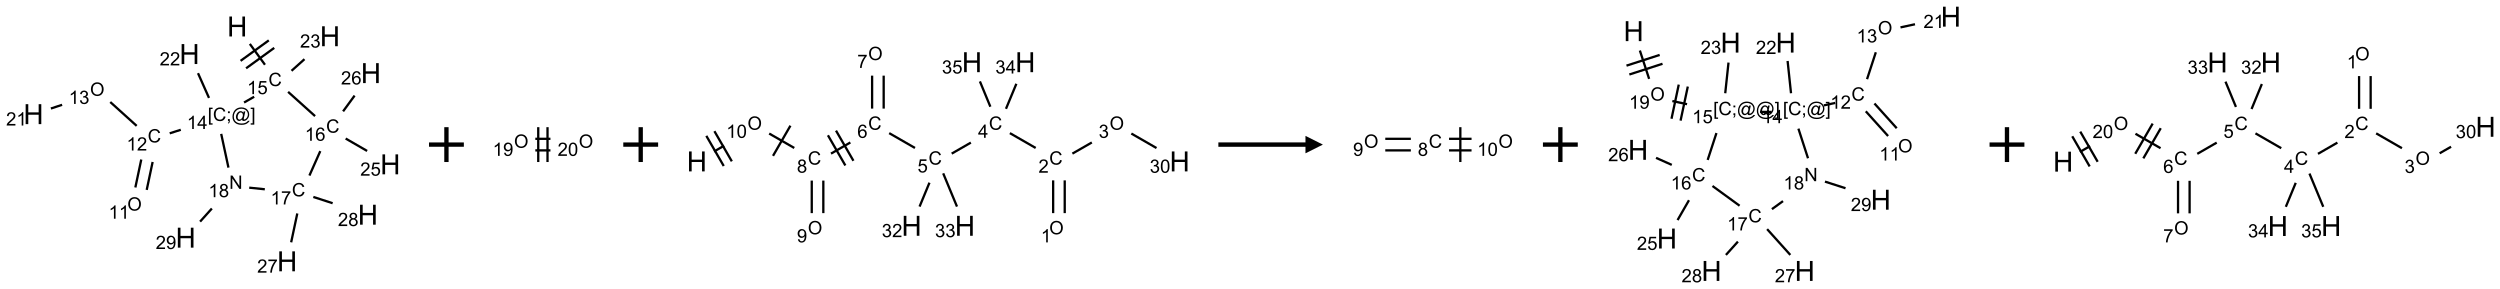 <?xml version="1.0" encoding="UTF-8"?>
<svg xmlns="http://www.w3.org/2000/svg" xmlns:xlink="http://www.w3.org/1999/xlink" width="1435" height="166" viewBox="0 0 1435 166">
<defs>
<g>
<g id="glyph-0-0">
<path d="M 2 0 L 2 -10 L 10 -10 L 10 0 Z M 2.25 -0.25 L 9.75 -0.25 L 9.75 -9.75 L 2.25 -9.75 Z M 2.25 -0.25 "/>
</g>
<g id="glyph-0-1">
<path d="M 1.281 0 L 1.281 -11.453 L 2.797 -11.453 L 2.797 -6.75 L 8.75 -6.75 L 8.75 -11.453 L 10.266 -11.453 L 10.266 0 L 8.75 0 L 8.75 -5.398 L 2.797 -5.398 L 2.797 0 Z M 1.281 0 "/>
</g>
<g id="glyph-1-0">
<path d="M 1.332 0 L 1.332 -6.668 L 6.668 -6.668 L 6.668 0 Z M 1.5 -0.168 L 6.5 -0.168 L 6.5 -6.5 L 1.5 -6.5 Z M 1.5 -0.168 "/>
</g>
<g id="glyph-1-1">
<path d="M 6.27 -2.676 L 7.281 -2.422 C 7.07 -1.594 6.688 -0.961 6.137 -0.523 C 5.586 -0.086 4.914 0.129 4.121 0.129 C 3.297 0.129 2.629 -0.039 2.113 -0.371 C 1.598 -0.707 1.203 -1.191 0.934 -1.828 C 0.664 -2.465 0.531 -3.145 0.531 -3.875 C 0.531 -4.672 0.684 -5.363 0.988 -5.957 C 1.293 -6.547 1.723 -6.996 2.285 -7.305 C 2.844 -7.613 3.461 -7.766 4.137 -7.766 C 4.898 -7.766 5.543 -7.57 6.062 -7.184 C 6.582 -6.793 6.945 -6.246 7.152 -5.543 L 6.156 -5.309 C 5.98 -5.863 5.723 -6.266 5.387 -6.52 C 5.051 -6.773 4.625 -6.902 4.113 -6.902 C 3.527 -6.902 3.039 -6.762 2.645 -6.48 C 2.25 -6.199 1.973 -5.82 1.812 -5.348 C 1.652 -4.871 1.574 -4.383 1.574 -3.879 C 1.574 -3.23 1.668 -2.664 1.855 -2.18 C 2.047 -1.695 2.34 -1.332 2.738 -1.094 C 3.137 -0.855 3.57 -0.734 4.035 -0.734 C 4.602 -0.734 5.082 -0.898 5.473 -1.223 C 5.867 -1.551 6.133 -2.035 6.27 -2.676 Z M 6.27 -2.676 "/>
</g>
<g id="glyph-1-2">
<path d="M 3.973 0 L 3.035 0 L 3.035 -5.973 C 2.809 -5.758 2.516 -5.543 2.148 -5.328 C 1.781 -5.113 1.453 -4.953 1.16 -4.844 L 1.16 -5.75 C 1.684 -5.996 2.145 -6.297 2.535 -6.645 C 2.93 -6.996 3.207 -7.336 3.371 -7.668 L 3.973 -7.668 Z M 3.973 0 "/>
</g>
<g id="glyph-1-3">
<path d="M 0.441 -2 L 1.426 -2.082 C 1.5 -1.605 1.668 -1.242 1.934 -1.004 C 2.199 -0.762 2.52 -0.641 2.895 -0.641 C 3.348 -0.641 3.73 -0.812 4.043 -1.152 C 4.355 -1.492 4.512 -1.941 4.512 -2.504 C 4.512 -3.039 4.359 -3.461 4.059 -3.77 C 3.758 -4.078 3.367 -4.234 2.879 -4.234 C 2.578 -4.234 2.305 -4.164 2.062 -4.027 C 1.82 -3.891 1.629 -3.715 1.488 -3.496 L 0.609 -3.609 L 1.348 -7.531 L 5.145 -7.531 L 5.145 -6.637 L 2.098 -6.637 L 1.688 -4.582 C 2.145 -4.902 2.625 -5.062 3.129 -5.062 C 3.797 -5.062 4.359 -4.832 4.816 -4.371 C 5.277 -3.91 5.504 -3.312 5.504 -2.59 C 5.504 -1.898 5.305 -1.301 4.902 -0.797 C 4.41 -0.18 3.742 0.129 2.895 0.129 C 2.199 0.129 1.633 -0.062 1.195 -0.453 C 0.758 -0.844 0.504 -1.359 0.441 -2 Z M 0.441 -2 "/>
</g>
<g id="glyph-1-4">
<path d="M 5.371 -0.902 L 5.371 0 L 0.324 0 C 0.316 -0.227 0.352 -0.441 0.434 -0.652 C 0.562 -0.996 0.766 -1.332 1.051 -1.668 C 1.332 -2 1.742 -2.387 2.277 -2.824 C 3.105 -3.504 3.668 -4.043 3.957 -4.441 C 4.25 -4.84 4.395 -5.215 4.395 -5.566 C 4.395 -5.938 4.262 -6.254 3.996 -6.508 C 3.73 -6.762 3.387 -6.891 2.957 -6.891 C 2.508 -6.891 2.145 -6.754 1.875 -6.484 C 1.605 -6.215 1.469 -5.84 1.465 -5.359 L 0.5 -5.457 C 0.566 -6.176 0.812 -6.727 1.246 -7.102 C 1.676 -7.477 2.254 -7.668 2.98 -7.668 C 3.711 -7.668 4.293 -7.465 4.719 -7.059 C 5.145 -6.652 5.359 -6.148 5.359 -5.547 C 5.359 -5.242 5.297 -4.941 5.172 -4.645 C 5.047 -4.352 4.84 -4.039 4.551 -3.715 C 4.262 -3.387 3.777 -2.938 3.105 -2.371 C 2.543 -1.898 2.18 -1.578 2.02 -1.41 C 1.859 -1.242 1.73 -1.07 1.625 -0.902 Z M 5.371 -0.902 "/>
</g>
<g id="glyph-1-5">
<path d="M 0.449 -2.016 L 1.387 -2.141 C 1.492 -1.609 1.676 -1.227 1.934 -0.992 C 2.191 -0.758 2.508 -0.641 2.879 -0.641 C 3.32 -0.641 3.695 -0.793 3.996 -1.098 C 4.301 -1.402 4.453 -1.781 4.453 -2.234 C 4.453 -2.664 4.312 -3.02 4.031 -3.301 C 3.75 -3.578 3.391 -3.719 2.957 -3.719 C 2.781 -3.719 2.562 -3.684 2.297 -3.613 L 2.402 -4.438 C 2.465 -4.43 2.516 -4.426 2.551 -4.426 C 2.949 -4.426 3.312 -4.531 3.629 -4.738 C 3.949 -4.949 4.109 -5.27 4.109 -5.703 C 4.109 -6.047 3.992 -6.332 3.762 -6.559 C 3.527 -6.785 3.227 -6.895 2.859 -6.895 C 2.496 -6.895 2.191 -6.781 1.949 -6.551 C 1.707 -6.324 1.547 -5.98 1.48 -5.52 L 0.543 -5.688 C 0.656 -6.316 0.918 -6.805 1.324 -7.148 C 1.73 -7.492 2.234 -7.668 2.84 -7.668 C 3.254 -7.668 3.641 -7.578 3.988 -7.398 C 4.34 -7.219 4.609 -6.977 4.793 -6.668 C 4.98 -6.359 5.074 -6.031 5.074 -5.684 C 5.074 -5.352 4.984 -5.051 4.809 -4.781 C 4.629 -4.512 4.367 -4.297 4.02 -4.137 C 4.473 -4.031 4.824 -3.816 5.074 -3.488 C 5.324 -3.16 5.449 -2.75 5.449 -2.254 C 5.449 -1.59 5.203 -1.023 4.719 -0.559 C 4.234 -0.098 3.617 0.137 2.875 0.137 C 2.203 0.137 1.648 -0.062 1.207 -0.465 C 0.762 -0.863 0.512 -1.379 0.449 -2.016 Z M 0.449 -2.016 "/>
</g>
<g id="glyph-1-6">
<path d="M 0.723 2.121 L 0.723 -7.637 L 2.793 -7.637 L 2.793 -6.859 L 1.66 -6.859 L 1.66 1.344 L 2.793 1.344 L 2.793 2.121 Z M 0.723 2.121 "/>
</g>
<g id="glyph-1-7">
<path d="M 0.949 -4.465 L 0.949 -5.531 L 2.016 -5.531 L 2.016 -4.465 Z M 0.949 0 L 0.949 -1.066 L 2.016 -1.066 L 2.016 0 C 2.016 0.391 1.945 0.711 1.809 0.949 C 1.668 1.191 1.449 1.379 1.145 1.512 L 0.887 1.109 C 1.082 1.023 1.23 0.895 1.324 0.727 C 1.418 0.559 1.469 0.316 1.48 0 Z M 0.949 0 "/>
</g>
<g id="glyph-1-8">
<path d="M 6.047 -0.848 C 5.82 -0.59 5.57 -0.379 5.289 -0.223 C 5.008 -0.062 4.73 0.016 4.449 0.016 C 4.141 0.016 3.84 -0.074 3.547 -0.254 C 3.254 -0.434 3.02 -0.715 2.836 -1.09 C 2.652 -1.465 2.562 -1.875 2.562 -2.324 C 2.562 -2.875 2.703 -3.43 2.988 -3.98 C 3.27 -4.535 3.621 -4.953 4.043 -5.23 C 4.461 -5.508 4.871 -5.645 5.266 -5.645 C 5.566 -5.645 5.855 -5.566 6.129 -5.41 C 6.402 -5.25 6.641 -5.012 6.84 -4.688 L 7.016 -5.496 L 7.949 -5.496 L 7.199 -2 C 7.094 -1.516 7.043 -1.246 7.043 -1.191 C 7.043 -1.098 7.078 -1.02 7.148 -0.949 C 7.219 -0.883 7.305 -0.848 7.406 -0.848 C 7.59 -0.848 7.832 -0.953 8.129 -1.168 C 8.527 -1.445 8.84 -1.816 9.07 -2.285 C 9.301 -2.75 9.418 -3.234 9.418 -3.73 C 9.418 -4.309 9.27 -4.852 8.973 -5.355 C 8.676 -5.859 8.23 -6.262 7.645 -6.562 C 7.055 -6.863 6.406 -7.016 5.691 -7.016 C 4.879 -7.016 4.137 -6.824 3.465 -6.445 C 2.793 -6.066 2.273 -5.52 1.902 -4.809 C 1.535 -4.098 1.348 -3.34 1.348 -2.527 C 1.348 -1.676 1.535 -0.941 1.902 -0.328 C 2.273 0.285 2.809 0.742 3.508 1.035 C 4.207 1.328 4.984 1.473 5.832 1.473 C 6.742 1.473 7.504 1.32 8.121 1.016 C 8.734 0.711 9.195 0.34 9.5 -0.098 L 10.441 -0.098 C 10.266 0.266 9.961 0.637 9.531 1.016 C 9.102 1.395 8.59 1.695 7.996 1.914 C 7.402 2.133 6.688 2.246 5.848 2.246 C 5.078 2.246 4.367 2.145 3.715 1.949 C 3.066 1.75 2.512 1.453 2.051 1.055 C 1.594 0.656 1.25 0.199 1.016 -0.316 C 0.723 -0.973 0.578 -1.684 0.578 -2.441 C 0.578 -3.289 0.75 -4.098 1.098 -4.863 C 1.523 -5.805 2.125 -6.527 2.902 -7.027 C 3.684 -7.527 4.629 -7.777 5.738 -7.777 C 6.602 -7.777 7.375 -7.602 8.059 -7.246 C 8.746 -6.895 9.285 -6.371 9.684 -5.672 C 10.02 -5.07 10.188 -4.418 10.188 -3.715 C 10.188 -2.707 9.832 -1.812 9.125 -1.031 C 8.492 -0.328 7.801 0.02 7.051 0.02 C 6.812 0.02 6.617 -0.016 6.473 -0.09 C 6.324 -0.16 6.215 -0.266 6.145 -0.402 C 6.102 -0.488 6.066 -0.637 6.047 -0.848 Z M 3.527 -2.262 C 3.527 -1.785 3.641 -1.414 3.863 -1.152 C 4.09 -0.887 4.348 -0.754 4.641 -0.754 C 4.836 -0.754 5.039 -0.812 5.254 -0.93 C 5.469 -1.047 5.676 -1.219 5.871 -1.449 C 6.066 -1.676 6.23 -1.969 6.355 -2.32 C 6.48 -2.672 6.543 -3.027 6.543 -3.379 C 6.543 -3.852 6.426 -4.219 6.191 -4.48 C 5.957 -4.738 5.672 -4.871 5.332 -4.871 C 5.109 -4.871 4.902 -4.812 4.707 -4.699 C 4.512 -4.586 4.32 -4.406 4.137 -4.156 C 3.953 -3.906 3.805 -3.602 3.691 -3.246 C 3.582 -2.887 3.527 -2.559 3.527 -2.262 Z M 3.527 -2.262 "/>
</g>
<g id="glyph-1-9">
<path d="M 2.27 2.121 L 0.203 2.121 L 0.203 1.344 L 1.332 1.344 L 1.332 -6.859 L 0.203 -6.859 L 0.203 -7.637 L 2.27 -7.637 Z M 2.27 2.121 "/>
</g>
<g id="glyph-1-10">
<path d="M 3.449 0 L 3.449 -1.828 L 0.137 -1.828 L 0.137 -2.688 L 3.621 -7.637 L 4.387 -7.637 L 4.387 -2.688 L 5.418 -2.688 L 5.418 -1.828 L 4.387 -1.828 L 4.387 0 Z M 3.449 -2.688 L 3.449 -6.129 L 1.059 -2.688 Z M 3.449 -2.688 "/>
</g>
<g id="glyph-1-11">
<path d="M 0.516 -3.719 C 0.516 -4.984 0.855 -5.977 1.535 -6.695 C 2.215 -7.414 3.094 -7.77 4.172 -7.77 C 4.875 -7.77 5.512 -7.602 6.078 -7.266 C 6.645 -6.93 7.074 -6.461 7.371 -5.855 C 7.668 -5.254 7.816 -4.57 7.816 -3.809 C 7.816 -3.035 7.66 -2.34 7.348 -1.73 C 7.035 -1.117 6.594 -0.656 6.02 -0.34 C 5.449 -0.027 4.828 0.129 4.168 0.129 C 3.449 0.129 2.805 -0.043 2.238 -0.391 C 1.672 -0.738 1.246 -1.211 0.953 -1.812 C 0.66 -2.414 0.516 -3.047 0.516 -3.719 Z M 1.559 -3.703 C 1.559 -2.781 1.805 -2.059 2.301 -1.527 C 2.793 -1 3.414 -0.734 4.16 -0.734 C 4.922 -0.734 5.547 -1 6.039 -1.535 C 6.531 -2.07 6.777 -2.828 6.777 -3.812 C 6.777 -4.434 6.672 -4.977 6.461 -5.441 C 6.25 -5.902 5.945 -6.262 5.539 -6.52 C 5.133 -6.773 4.68 -6.902 4.176 -6.902 C 3.461 -6.902 2.848 -6.656 2.332 -6.164 C 1.816 -5.672 1.559 -4.852 1.559 -3.703 Z M 1.559 -3.703 "/>
</g>
<g id="glyph-1-12">
<path d="M 0.812 0 L 0.812 -7.637 L 1.848 -7.637 L 5.859 -1.641 L 5.859 -7.637 L 6.828 -7.637 L 6.828 0 L 5.793 0 L 1.781 -6 L 1.781 0 Z M 0.812 0 "/>
</g>
<g id="glyph-1-13">
<path d="M 1.887 -4.141 C 1.496 -4.281 1.207 -4.484 1.02 -4.75 C 0.832 -5.016 0.738 -5.328 0.738 -5.699 C 0.738 -6.254 0.938 -6.719 1.34 -7.098 C 1.738 -7.477 2.27 -7.668 2.934 -7.668 C 3.598 -7.668 4.137 -7.473 4.543 -7.086 C 4.949 -6.699 5.152 -6.227 5.152 -5.672 C 5.152 -5.316 5.059 -5.008 4.871 -4.746 C 4.688 -4.484 4.406 -4.281 4.027 -4.141 C 4.496 -3.988 4.852 -3.742 5.098 -3.402 C 5.34 -3.062 5.465 -2.656 5.465 -2.184 C 5.465 -1.531 5.234 -0.98 4.77 -0.535 C 4.309 -0.09 3.703 0.129 2.949 0.129 C 2.195 0.129 1.586 -0.094 1.125 -0.539 C 0.664 -0.984 0.434 -1.543 0.434 -2.207 C 0.434 -2.703 0.559 -3.121 0.809 -3.457 C 1.062 -3.793 1.422 -4.02 1.887 -4.141 Z M 1.699 -5.73 C 1.699 -5.367 1.812 -5.074 2.047 -4.844 C 2.281 -4.613 2.582 -4.5 2.953 -4.5 C 3.312 -4.5 3.609 -4.613 3.84 -4.84 C 4.07 -5.066 4.188 -5.348 4.188 -5.676 C 4.188 -6.02 4.07 -6.309 3.832 -6.543 C 3.594 -6.777 3.297 -6.895 2.941 -6.895 C 2.586 -6.895 2.289 -6.781 2.051 -6.551 C 1.816 -6.324 1.699 -6.047 1.699 -5.73 Z M 1.395 -2.203 C 1.395 -1.938 1.461 -1.676 1.586 -1.426 C 1.711 -1.176 1.902 -0.984 2.152 -0.848 C 2.402 -0.711 2.672 -0.641 2.957 -0.641 C 3.406 -0.641 3.777 -0.785 4.066 -1.074 C 4.359 -1.363 4.504 -1.727 4.504 -2.172 C 4.504 -2.625 4.355 -2.996 4.055 -3.293 C 3.754 -3.586 3.379 -3.734 2.926 -3.734 C 2.484 -3.734 2.121 -3.59 1.832 -3.297 C 1.543 -3.004 1.395 -2.641 1.395 -2.203 Z M 1.395 -2.203 "/>
</g>
<g id="glyph-1-14">
<path d="M 0.582 -1.766 L 1.484 -1.848 C 1.562 -1.426 1.707 -1.117 1.922 -0.926 C 2.137 -0.734 2.414 -0.641 2.75 -0.641 C 3.039 -0.641 3.289 -0.707 3.508 -0.84 C 3.727 -0.973 3.902 -1.148 4.043 -1.367 C 4.18 -1.586 4.297 -1.887 4.391 -2.262 C 4.484 -2.637 4.531 -3.016 4.531 -3.406 C 4.531 -3.449 4.531 -3.512 4.527 -3.594 C 4.34 -3.297 4.082 -3.055 3.758 -2.867 C 3.434 -2.68 3.082 -2.59 2.703 -2.59 C 2.07 -2.59 1.535 -2.816 1.098 -3.277 C 0.66 -3.734 0.441 -4.34 0.441 -5.09 C 0.441 -5.863 0.672 -6.484 1.129 -6.957 C 1.586 -7.43 2.156 -7.668 2.844 -7.668 C 3.34 -7.668 3.793 -7.531 4.207 -7.266 C 4.617 -7 4.93 -6.617 5.145 -6.121 C 5.355 -5.629 5.465 -4.91 5.465 -3.973 C 5.465 -2.996 5.359 -2.223 5.145 -1.645 C 4.934 -1.066 4.617 -0.625 4.199 -0.324 C 3.781 -0.02 3.293 0.129 2.73 0.129 C 2.133 0.129 1.645 -0.035 1.266 -0.367 C 0.887 -0.699 0.66 -1.164 0.582 -1.766 Z M 4.422 -5.137 C 4.422 -5.676 4.277 -6.102 3.992 -6.418 C 3.707 -6.734 3.359 -6.891 2.957 -6.891 C 2.543 -6.891 2.18 -6.719 1.871 -6.379 C 1.562 -6.039 1.406 -5.598 1.406 -5.059 C 1.406 -4.57 1.555 -4.176 1.848 -3.871 C 2.141 -3.566 2.5 -3.418 2.934 -3.418 C 3.367 -3.418 3.723 -3.57 4.004 -3.871 C 4.281 -4.176 4.422 -4.598 4.422 -5.137 Z M 4.422 -5.137 "/>
</g>
<g id="glyph-1-15">
<path d="M 0.504 -6.637 L 0.504 -7.535 L 5.449 -7.535 L 5.449 -6.809 C 4.961 -6.289 4.48 -5.602 4.004 -4.746 C 3.527 -3.887 3.156 -3.004 2.895 -2.098 C 2.707 -1.461 2.59 -0.762 2.535 0 L 1.574 0 C 1.582 -0.602 1.703 -1.328 1.926 -2.176 C 2.152 -3.027 2.477 -3.848 2.898 -4.637 C 3.32 -5.426 3.77 -6.094 4.246 -6.637 Z M 0.504 -6.637 "/>
</g>
<g id="glyph-1-16">
<path d="M 5.309 -5.766 L 4.375 -5.691 C 4.293 -6.059 4.172 -6.328 4.02 -6.496 C 3.766 -6.762 3.453 -6.895 3.082 -6.895 C 2.785 -6.895 2.523 -6.812 2.297 -6.645 C 2 -6.43 1.77 -6.117 1.598 -5.703 C 1.43 -5.289 1.34 -4.703 1.332 -3.938 C 1.559 -4.281 1.836 -4.535 2.16 -4.703 C 2.488 -4.871 2.828 -4.953 3.188 -4.953 C 3.812 -4.953 4.344 -4.723 4.785 -4.262 C 5.223 -3.801 5.441 -3.207 5.441 -2.48 C 5.441 -2 5.34 -1.555 5.133 -1.145 C 4.926 -0.73 4.641 -0.418 4.281 -0.199 C 3.922 0.02 3.512 0.129 3.051 0.129 C 2.27 0.129 1.633 -0.156 1.141 -0.73 C 0.648 -1.305 0.402 -2.254 0.402 -3.574 C 0.402 -5.051 0.672 -6.121 1.219 -6.793 C 1.695 -7.375 2.336 -7.668 3.141 -7.668 C 3.742 -7.668 4.234 -7.5 4.617 -7.16 C 5 -6.824 5.23 -6.359 5.309 -5.766 Z M 1.48 -2.473 C 1.48 -2.152 1.547 -1.844 1.684 -1.547 C 1.82 -1.25 2.016 -1.027 2.262 -0.871 C 2.508 -0.719 2.766 -0.641 3.035 -0.641 C 3.434 -0.641 3.773 -0.801 4.059 -1.121 C 4.344 -1.441 4.484 -1.875 4.484 -2.422 C 4.484 -2.949 4.344 -3.367 4.062 -3.668 C 3.781 -3.973 3.426 -4.125 3 -4.125 C 2.578 -4.125 2.219 -3.973 1.922 -3.668 C 1.625 -3.363 1.48 -2.969 1.48 -2.473 Z M 1.48 -2.473 "/>
</g>
<g id="glyph-1-17">
<path d="M 0.441 -3.766 C 0.441 -4.668 0.535 -5.395 0.723 -5.945 C 0.906 -6.496 1.184 -6.922 1.551 -7.219 C 1.918 -7.516 2.375 -7.668 2.934 -7.668 C 3.344 -7.668 3.703 -7.586 4.012 -7.418 C 4.32 -7.254 4.574 -7.016 4.777 -6.707 C 4.977 -6.395 5.137 -6.016 5.25 -5.57 C 5.363 -5.125 5.422 -4.523 5.422 -3.766 C 5.422 -2.871 5.328 -2.148 5.145 -1.598 C 4.961 -1.047 4.688 -0.621 4.32 -0.32 C 3.953 -0.02 3.492 0.129 2.934 0.129 C 2.195 0.129 1.617 -0.133 1.199 -0.66 C 0.695 -1.297 0.441 -2.332 0.441 -3.766 Z M 1.406 -3.766 C 1.406 -2.512 1.555 -1.68 1.848 -1.262 C 2.141 -0.848 2.5 -0.641 2.934 -0.641 C 3.363 -0.641 3.727 -0.848 4.02 -1.266 C 4.312 -1.684 4.457 -2.516 4.457 -3.766 C 4.457 -5.023 4.312 -5.859 4.02 -6.27 C 3.727 -6.684 3.359 -6.891 2.922 -6.891 C 2.492 -6.891 2.148 -6.707 1.891 -6.344 C 1.566 -5.879 1.406 -5.02 1.406 -3.766 Z M 1.406 -3.766 "/>
</g>
</g>
</defs>
<path fill="none" stroke-width="0.033" stroke-linecap="butt" stroke-linejoin="miter" stroke="rgb(0%, 0%, 0%)" stroke-opacity="1" stroke-miterlimit="10" d="M 3.105 0.25 L 3.322 0.549 " transform="matrix(40, 0, 0, 40, 19.209, 15.207)"/>
<path fill="none" stroke-width="0.033" stroke-linecap="butt" stroke-linejoin="miter" stroke="rgb(0%, 0%, 0%)" stroke-opacity="1" stroke-miterlimit="10" d="M 3.051 0.6 L 3.455 0.307 " transform="matrix(40, 0, 0, 40, 19.209, 15.207)"/>
<path fill="none" stroke-width="0.033" stroke-linecap="butt" stroke-linejoin="miter" stroke="rgb(0%, 0%, 0%)" stroke-opacity="1" stroke-miterlimit="10" d="M 2.972 0.493 L 3.377 0.199 " transform="matrix(40, 0, 0, 40, 19.209, 15.207)"/>
<path fill="none" stroke-width="0.033" stroke-linecap="butt" stroke-linejoin="miter" stroke="rgb(0%, 0%, 0%)" stroke-opacity="1" stroke-miterlimit="10" d="M 3.703 0.636 L 3.889 0.469 " transform="matrix(40, 0, 0, 40, 19.209, 15.207)"/>
<path fill="none" stroke-width="0.033" stroke-linecap="butt" stroke-linejoin="miter" stroke="rgb(0%, 0%, 0%)" stroke-opacity="1" stroke-miterlimit="10" d="M 3.167 1.008 L 3.022 1.091 " transform="matrix(40, 0, 0, 40, 19.209, 15.207)"/>
<path fill="none" stroke-width="0.033" stroke-linecap="butt" stroke-linejoin="miter" stroke="rgb(0%, 0%, 0%)" stroke-opacity="1" stroke-miterlimit="10" d="M 2.114 1.482 L 1.955 1.533 " transform="matrix(40, 0, 0, 40, 19.209, 15.207)"/>
<path fill="none" stroke-width="0.033" stroke-linecap="butt" stroke-linejoin="miter" stroke="rgb(0%, 0%, 0%)" stroke-opacity="1" stroke-miterlimit="10" d="M 1.547 1.909 L 1.462 2.31 " transform="matrix(40, 0, 0, 40, 19.209, 15.207)"/>
<path fill="none" stroke-width="0.033" stroke-linecap="butt" stroke-linejoin="miter" stroke="rgb(0%, 0%, 0%)" stroke-opacity="1" stroke-miterlimit="10" d="M 1.71 1.944 L 1.625 2.345 " transform="matrix(40, 0, 0, 40, 19.209, 15.207)"/>
<path fill="none" stroke-width="0.033" stroke-linecap="butt" stroke-linejoin="miter" stroke="rgb(0%, 0%, 0%)" stroke-opacity="1" stroke-miterlimit="10" d="M 1.481 1.426 L 1.102 1.084 " transform="matrix(40, 0, 0, 40, 19.209, 15.207)"/>
<path fill="none" stroke-width="0.033" stroke-linecap="butt" stroke-linejoin="miter" stroke="rgb(0%, 0%, 0%)" stroke-opacity="1" stroke-miterlimit="10" d="M 0.411 1.124 L 0.25 1.177 " transform="matrix(40, 0, 0, 40, 19.209, 15.207)"/>
<path fill="none" stroke-width="0.033" stroke-linecap="butt" stroke-linejoin="miter" stroke="rgb(0%, 0%, 0%)" stroke-opacity="1" stroke-miterlimit="10" d="M 2.519 1.025 L 2.361 0.67 " transform="matrix(40, 0, 0, 40, 19.209, 15.207)"/>
<path fill="none" stroke-width="0.033" stroke-linecap="butt" stroke-linejoin="miter" stroke="rgb(0%, 0%, 0%)" stroke-opacity="1" stroke-miterlimit="10" d="M 2.694 1.541 L 2.798 2.025 " transform="matrix(40, 0, 0, 40, 19.209, 15.207)"/>
<path fill="none" stroke-width="0.033" stroke-linecap="butt" stroke-linejoin="miter" stroke="rgb(0%, 0%, 0%)" stroke-opacity="1" stroke-miterlimit="10" d="M 2.56 2.612 L 2.391 2.8 " transform="matrix(40, 0, 0, 40, 19.209, 15.207)"/>
<path fill="none" stroke-width="0.033" stroke-linecap="butt" stroke-linejoin="miter" stroke="rgb(0%, 0%, 0%)" stroke-opacity="1" stroke-miterlimit="10" d="M 3.096 2.313 L 3.32 2.336 " transform="matrix(40, 0, 0, 40, 19.209, 15.207)"/>
<path fill="none" stroke-width="0.033" stroke-linecap="butt" stroke-linejoin="miter" stroke="rgb(0%, 0%, 0%)" stroke-opacity="1" stroke-miterlimit="10" d="M 3.786 2.683 L 3.698 3.097 " transform="matrix(40, 0, 0, 40, 19.209, 15.207)"/>
<path fill="none" stroke-width="0.033" stroke-linecap="butt" stroke-linejoin="miter" stroke="rgb(0%, 0%, 0%)" stroke-opacity="1" stroke-miterlimit="10" d="M 4.016 2.446 L 4.293 2.536 " transform="matrix(40, 0, 0, 40, 19.209, 15.207)"/>
<path fill="none" stroke-width="0.033" stroke-linecap="butt" stroke-linejoin="miter" stroke="rgb(0%, 0%, 0%)" stroke-opacity="1" stroke-miterlimit="10" d="M 3.96 2.139 L 4.116 1.788 " transform="matrix(40, 0, 0, 40, 19.209, 15.207)"/>
<path fill="none" stroke-width="0.033" stroke-linecap="butt" stroke-linejoin="miter" stroke="rgb(0%, 0%, 0%)" stroke-opacity="1" stroke-miterlimit="10" d="M 4.041 1.286 L 3.654 0.938 " transform="matrix(40, 0, 0, 40, 19.209, 15.207)"/>
<path fill="none" stroke-width="0.033" stroke-linecap="butt" stroke-linejoin="miter" stroke="rgb(0%, 0%, 0%)" stroke-opacity="1" stroke-miterlimit="10" d="M 4.48 1.608 L 4.788 1.786 " transform="matrix(40, 0, 0, 40, 19.209, 15.207)"/>
<path fill="none" stroke-width="0.033" stroke-linecap="butt" stroke-linejoin="miter" stroke="rgb(0%, 0%, 0%)" stroke-opacity="1" stroke-miterlimit="10" d="M 4.443 1.218 L 4.608 0.992 " transform="matrix(40, 0, 0, 40, 19.209, 15.207)"/>
<g fill="rgb(0%, 0%, 0%)" fill-opacity="1">
<use xlink:href="#glyph-0-1" x="130.375" y="20.934"/>
</g>
<g fill="rgb(0%, 0%, 0%)" fill-opacity="1">
<use xlink:href="#glyph-1-1" x="154.066" y="49.414"/>
</g>
<g fill="rgb(0%, 0%, 0%)" fill-opacity="1">
<use xlink:href="#glyph-1-2" x="141.824" y="54.047"/>
<use xlink:href="#glyph-1-3" x="147.757" y="54.047"/>
</g>
<g fill="rgb(0%, 0%, 0%)" fill-opacity="1">
<use xlink:href="#glyph-0-1" x="183.613" y="26.531"/>
</g>
<g fill="rgb(0%, 0%, 0%)" fill-opacity="1">
<use xlink:href="#glyph-1-4" x="172.18" y="27.324"/>
<use xlink:href="#glyph-1-5" x="178.112" y="27.324"/>
</g>
<g fill="rgb(0%, 0%, 0%)" fill-opacity="1">
<use xlink:href="#glyph-1-6" x="119.23" y="69.422"/>
<use xlink:href="#glyph-1-1" x="122.194" y="69.422"/>
<use xlink:href="#glyph-1-7" x="129.897" y="69.422"/>
<use xlink:href="#glyph-1-8" x="132.861" y="69.422"/>
<use xlink:href="#glyph-1-9" x="143.689" y="69.422"/>
</g>
<g fill="rgb(0%, 0%, 0%)" fill-opacity="1">
<use xlink:href="#glyph-1-2" x="107.273" y="74.047"/>
<use xlink:href="#glyph-1-10" x="113.206" y="74.047"/>
</g>
<g fill="rgb(0%, 0%, 0%)" fill-opacity="1">
<use xlink:href="#glyph-1-1" x="84.758" y="81.773"/>
</g>
<g fill="rgb(0%, 0%, 0%)" fill-opacity="1">
<use xlink:href="#glyph-1-2" x="72.652" y="86.41"/>
<use xlink:href="#glyph-1-4" x="78.585" y="86.41"/>
</g>
<g fill="rgb(0%, 0%, 0%)" fill-opacity="1">
<use xlink:href="#glyph-1-11" x="73.082" y="120.902"/>
</g>
<g fill="rgb(0%, 0%, 0%)" fill-opacity="1">
<use xlink:href="#glyph-1-2" x="62.355" y="125.535"/>
<use xlink:href="#glyph-1-2" x="68.288" y="125.535"/>
</g>
<g fill="rgb(0%, 0%, 0%)" fill-opacity="1">
<use xlink:href="#glyph-1-11" x="51.676" y="55.012"/>
</g>
<g fill="rgb(0%, 0%, 0%)" fill-opacity="1">
<use xlink:href="#glyph-1-2" x="39.473" y="59.645"/>
<use xlink:href="#glyph-1-5" x="45.405" y="59.645"/>
</g>
<g fill="rgb(0%, 0%, 0%)" fill-opacity="1">
<use xlink:href="#glyph-0-1" x="13.438" y="71.25"/>
</g>
<g fill="rgb(0%, 0%, 0%)" fill-opacity="1">
<use xlink:href="#glyph-1-4" x="3.477" y="72.043"/>
<use xlink:href="#glyph-1-2" x="9.409" y="72.043"/>
</g>
<g fill="rgb(0%, 0%, 0%)" fill-opacity="1">
<use xlink:href="#glyph-0-1" x="102.977" y="36.754"/>
</g>
<g fill="rgb(0%, 0%, 0%)" fill-opacity="1">
<use xlink:href="#glyph-1-4" x="91.625" y="37.547"/>
<use xlink:href="#glyph-1-4" x="97.557" y="37.547"/>
</g>
<g fill="rgb(0%, 0%, 0%)" fill-opacity="1">
<use xlink:href="#glyph-1-12" x="131.57" y="108.406"/>
</g>
<g fill="rgb(0%, 0%, 0%)" fill-opacity="1">
<use xlink:href="#glyph-1-2" x="119.652" y="113.176"/>
<use xlink:href="#glyph-1-13" x="125.585" y="113.176"/>
</g>
<g fill="rgb(0%, 0%, 0%)" fill-opacity="1">
<use xlink:href="#glyph-0-1" x="100.797" y="142.148"/>
</g>
<g fill="rgb(0%, 0%, 0%)" fill-opacity="1">
<use xlink:href="#glyph-1-4" x="89.352" y="142.938"/>
<use xlink:href="#glyph-1-14" x="95.284" y="142.938"/>
</g>
<g fill="rgb(0%, 0%, 0%)" fill-opacity="1">
<use xlink:href="#glyph-1-1" x="167.523" y="112.719"/>
</g>
<g fill="rgb(0%, 0%, 0%)" fill-opacity="1">
<use xlink:href="#glyph-1-2" x="155.34" y="117.355"/>
<use xlink:href="#glyph-1-15" x="161.272" y="117.355"/>
</g>
<g fill="rgb(0%, 0%, 0%)" fill-opacity="1">
<use xlink:href="#glyph-0-1" x="159.027" y="155.727"/>
</g>
<g fill="rgb(0%, 0%, 0%)" fill-opacity="1">
<use xlink:href="#glyph-1-4" x="147.594" y="156.52"/>
<use xlink:href="#glyph-1-15" x="153.526" y="156.52"/>
</g>
<g fill="rgb(0%, 0%, 0%)" fill-opacity="1">
<use xlink:href="#glyph-0-1" x="205.387" y="128.965"/>
</g>
<g fill="rgb(0%, 0%, 0%)" fill-opacity="1">
<use xlink:href="#glyph-1-4" x="193.938" y="129.754"/>
<use xlink:href="#glyph-1-13" x="199.87" y="129.754"/>
</g>
<g fill="rgb(0%, 0%, 0%)" fill-opacity="1">
<use xlink:href="#glyph-1-1" x="187.168" y="76.18"/>
</g>
<g fill="rgb(0%, 0%, 0%)" fill-opacity="1">
<use xlink:href="#glyph-1-2" x="174.988" y="80.812"/>
<use xlink:href="#glyph-1-16" x="180.921" y="80.812"/>
</g>
<g fill="rgb(0%, 0%, 0%)" fill-opacity="1">
<use xlink:href="#glyph-0-1" x="218.254" y="100.059"/>
</g>
<g fill="rgb(0%, 0%, 0%)" fill-opacity="1">
<use xlink:href="#glyph-1-4" x="206.766" y="100.852"/>
<use xlink:href="#glyph-1-3" x="212.698" y="100.852"/>
</g>
<g fill="rgb(0%, 0%, 0%)" fill-opacity="1">
<use xlink:href="#glyph-0-1" x="207.125" y="47.699"/>
</g>
<g fill="rgb(0%, 0%, 0%)" fill-opacity="1">
<use xlink:href="#glyph-1-4" x="195.699" y="48.492"/>
<use xlink:href="#glyph-1-16" x="201.632" y="48.492"/>
</g>
<path fill="none" stroke-width="0.062" stroke-linecap="butt" stroke-linejoin="miter" stroke="rgb(0%, 0%, 0%)" stroke-opacity="1" stroke-miterlimit="10" d="M 0 0 L 0.5 0 M 0.25 -0.25 L 0.25 0.25 " transform="matrix(40, 0, 0, 40, 246.252, 83)"/>
<path fill="none" stroke-width="0.033" stroke-linecap="butt" stroke-linejoin="miter" stroke="rgb(0%, 0%, 0%)" stroke-opacity="1" stroke-miterlimit="10" d="M 0.237 0.083 L 0.454 0.083 " transform="matrix(40, 0, 0, 40, 297.791, 83)"/>
<path fill="none" stroke-width="0.033" stroke-linecap="butt" stroke-linejoin="miter" stroke="rgb(0%, 0%, 0%)" stroke-opacity="1" stroke-miterlimit="10" d="M 0.237 -0.083 L 0.454 -0.083 " transform="matrix(40, 0, 0, 40, 297.791, 83)"/>
<path fill="none" stroke-width="0.033" stroke-linecap="butt" stroke-linejoin="miter" stroke="rgb(0%, 0%, 0%)" stroke-opacity="1" stroke-miterlimit="10" d="M 0.412 0.25 L 0.412 -0.25 " transform="matrix(40, 0, 0, 40, 297.791, 83)"/>
<path fill="none" stroke-width="0.033" stroke-linecap="butt" stroke-linejoin="miter" stroke="rgb(0%, 0%, 0%)" stroke-opacity="1" stroke-miterlimit="10" d="M 0.279 0.25 L 0.279 -0.25 " transform="matrix(40, 0, 0, 40, 297.791, 83)"/>
<g fill="rgb(0%, 0%, 0%)" fill-opacity="1">
<use xlink:href="#glyph-1-11" x="295.035" y="84.848"/>
</g>
<g fill="rgb(0%, 0%, 0%)" fill-opacity="1">
<use xlink:href="#glyph-1-2" x="282.82" y="89.48"/>
<use xlink:href="#glyph-1-14" x="288.753" y="89.48"/>
</g>
<g fill="rgb(0%, 0%, 0%)" fill-opacity="1">
<use xlink:href="#glyph-1-11" x="332.215" y="84.848"/>
</g>
<g fill="rgb(0%, 0%, 0%)" fill-opacity="1">
<use xlink:href="#glyph-1-4" x="320.043" y="89.48"/>
<use xlink:href="#glyph-1-17" x="325.975" y="89.48"/>
</g>
<path fill="none" stroke-width="0.062" stroke-linecap="butt" stroke-linejoin="miter" stroke="rgb(0%, 0%, 0%)" stroke-opacity="1" stroke-miterlimit="10" d="M 0 0 L 0.5 0 M 0.25 -0.25 L 0.25 0.25 " transform="matrix(40, 0, 0, 40, 357.764, 83)"/>
<path fill="none" stroke-width="0.033" stroke-linecap="butt" stroke-linejoin="miter" stroke="rgb(0%, 0%, 0%)" stroke-opacity="1" stroke-miterlimit="10" d="M 0.247 1.358 L 0.391 1.274 " transform="matrix(40, 0, 0, 40, 399.99, 32.656)"/>
<path fill="none" stroke-width="0.033" stroke-linecap="butt" stroke-linejoin="miter" stroke="rgb(0%, 0%, 0%)" stroke-opacity="1" stroke-miterlimit="10" d="M 0.502 1.499 L 0.252 1.066 " transform="matrix(40, 0, 0, 40, 399.99, 32.656)"/>
<path fill="none" stroke-width="0.033" stroke-linecap="butt" stroke-linejoin="miter" stroke="rgb(0%, 0%, 0%)" stroke-opacity="1" stroke-miterlimit="10" d="M 0.386 1.566 L 0.136 1.133 " transform="matrix(40, 0, 0, 40, 399.99, 32.656)"/>
<path fill="none" stroke-width="0.033" stroke-linecap="butt" stroke-linejoin="miter" stroke="rgb(0%, 0%, 0%)" stroke-opacity="1" stroke-miterlimit="10" d="M 1.038 1.1 L 1.398 1.307 " transform="matrix(40, 0, 0, 40, 399.99, 32.656)"/>
<path fill="none" stroke-width="0.033" stroke-linecap="butt" stroke-linejoin="miter" stroke="rgb(0%, 0%, 0%)" stroke-opacity="1" stroke-miterlimit="10" d="M 1.093 1.42 L 1.343 0.987 " transform="matrix(40, 0, 0, 40, 399.99, 32.656)"/>
<path fill="none" stroke-width="0.033" stroke-linecap="butt" stroke-linejoin="miter" stroke="rgb(0%, 0%, 0%)" stroke-opacity="1" stroke-miterlimit="10" d="M 1.925 1.388 L 2.203 1.228 " transform="matrix(40, 0, 0, 40, 399.99, 32.656)"/>
<path fill="none" stroke-width="0.033" stroke-linecap="butt" stroke-linejoin="miter" stroke="rgb(0%, 0%, 0%)" stroke-opacity="1" stroke-miterlimit="10" d="M 2.247 1.491 L 1.997 1.058 " transform="matrix(40, 0, 0, 40, 399.99, 32.656)"/>
<path fill="none" stroke-width="0.033" stroke-linecap="butt" stroke-linejoin="miter" stroke="rgb(0%, 0%, 0%)" stroke-opacity="1" stroke-miterlimit="10" d="M 2.131 1.558 L 1.881 1.125 " transform="matrix(40, 0, 0, 40, 399.99, 32.656)"/>
<path fill="none" stroke-width="0.033" stroke-linecap="butt" stroke-linejoin="miter" stroke="rgb(0%, 0%, 0%)" stroke-opacity="1" stroke-miterlimit="10" d="M 2.76 1.094 L 3.13 1.307 " transform="matrix(40, 0, 0, 40, 399.99, 32.656)"/>
<path fill="none" stroke-width="0.033" stroke-linecap="butt" stroke-linejoin="miter" stroke="rgb(0%, 0%, 0%)" stroke-opacity="1" stroke-miterlimit="10" d="M 3.657 1.388 L 3.932 1.23 " transform="matrix(40, 0, 0, 40, 399.99, 32.656)"/>
<path fill="none" stroke-width="0.033" stroke-linecap="butt" stroke-linejoin="miter" stroke="rgb(0%, 0%, 0%)" stroke-opacity="1" stroke-miterlimit="10" d="M 4.492 1.094 L 4.862 1.307 " transform="matrix(40, 0, 0, 40, 399.99, 32.656)"/>
<path fill="none" stroke-width="0.033" stroke-linecap="butt" stroke-linejoin="miter" stroke="rgb(0%, 0%, 0%)" stroke-opacity="1" stroke-miterlimit="10" d="M 5.113 1.772 L 5.113 2.242 " transform="matrix(40, 0, 0, 40, 399.99, 32.656)"/>
<path fill="none" stroke-width="0.033" stroke-linecap="butt" stroke-linejoin="miter" stroke="rgb(0%, 0%, 0%)" stroke-opacity="1" stroke-miterlimit="10" d="M 5.279 1.772 L 5.279 2.242 " transform="matrix(40, 0, 0, 40, 399.99, 32.656)"/>
<path fill="none" stroke-width="0.033" stroke-linecap="butt" stroke-linejoin="miter" stroke="rgb(0%, 0%, 0%)" stroke-opacity="1" stroke-miterlimit="10" d="M 5.389 1.388 L 5.668 1.228 " transform="matrix(40, 0, 0, 40, 399.99, 32.656)"/>
<path fill="none" stroke-width="0.033" stroke-linecap="butt" stroke-linejoin="miter" stroke="rgb(0%, 0%, 0%)" stroke-opacity="1" stroke-miterlimit="10" d="M 6.235 1.1 L 6.596 1.308 " transform="matrix(40, 0, 0, 40, 399.99, 32.656)"/>
<path fill="none" stroke-width="0.033" stroke-linecap="butt" stroke-linejoin="miter" stroke="rgb(0%, 0%, 0%)" stroke-opacity="1" stroke-miterlimit="10" d="M 4.436 0.745 L 4.585 0.386 " transform="matrix(40, 0, 0, 40, 399.99, 32.656)"/>
<path fill="none" stroke-width="0.033" stroke-linecap="butt" stroke-linejoin="miter" stroke="rgb(0%, 0%, 0%)" stroke-opacity="1" stroke-miterlimit="10" d="M 4.212 0.715 L 4.062 0.352 " transform="matrix(40, 0, 0, 40, 399.99, 32.656)"/>
<path fill="none" stroke-width="0.033" stroke-linecap="butt" stroke-linejoin="miter" stroke="rgb(0%, 0%, 0%)" stroke-opacity="1" stroke-miterlimit="10" d="M 3.338 1.805 L 3.196 2.148 " transform="matrix(40, 0, 0, 40, 399.99, 32.656)"/>
<path fill="none" stroke-width="0.033" stroke-linecap="butt" stroke-linejoin="miter" stroke="rgb(0%, 0%, 0%)" stroke-opacity="1" stroke-miterlimit="10" d="M 3.535 1.671 L 3.733 2.148 " transform="matrix(40, 0, 0, 40, 399.99, 32.656)"/>
<path fill="none" stroke-width="0.033" stroke-linecap="butt" stroke-linejoin="miter" stroke="rgb(0%, 0%, 0%)" stroke-opacity="1" stroke-miterlimit="10" d="M 2.681 0.742 L 2.681 0.269 " transform="matrix(40, 0, 0, 40, 399.99, 32.656)"/>
<path fill="none" stroke-width="0.033" stroke-linecap="butt" stroke-linejoin="miter" stroke="rgb(0%, 0%, 0%)" stroke-opacity="1" stroke-miterlimit="10" d="M 2.515 0.742 L 2.515 0.269 " transform="matrix(40, 0, 0, 40, 399.99, 32.656)"/>
<path fill="none" stroke-width="0.033" stroke-linecap="butt" stroke-linejoin="miter" stroke="rgb(0%, 0%, 0%)" stroke-opacity="1" stroke-miterlimit="10" d="M 1.649 1.775 L 1.649 2.242 " transform="matrix(40, 0, 0, 40, 399.99, 32.656)"/>
<path fill="none" stroke-width="0.033" stroke-linecap="butt" stroke-linejoin="miter" stroke="rgb(0%, 0%, 0%)" stroke-opacity="1" stroke-miterlimit="10" d="M 1.815 1.775 L 1.815 2.242 " transform="matrix(40, 0, 0, 40, 399.99, 32.656)"/>
<g fill="rgb(0%, 0%, 0%)" fill-opacity="1">
<use xlink:href="#glyph-0-1" x="394.219" y="98.383"/>
</g>
<g fill="rgb(0%, 0%, 0%)" fill-opacity="1">
<use xlink:href="#glyph-1-11" x="429.055" y="74.504"/>
</g>
<g fill="rgb(0%, 0%, 0%)" fill-opacity="1">
<use xlink:href="#glyph-1-2" x="416.879" y="79.137"/>
<use xlink:href="#glyph-1-17" x="422.811" y="79.137"/>
</g>
<g fill="rgb(0%, 0%, 0%)" fill-opacity="1">
<use xlink:href="#glyph-1-1" x="463.68" y="94.5"/>
</g>
<g fill="rgb(0%, 0%, 0%)" fill-opacity="1">
<use xlink:href="#glyph-1-13" x="457.414" y="99.137"/>
</g>
<g fill="rgb(0%, 0%, 0%)" fill-opacity="1">
<use xlink:href="#glyph-1-1" x="498.32" y="74.5"/>
</g>
<g fill="rgb(0%, 0%, 0%)" fill-opacity="1">
<use xlink:href="#glyph-1-16" x="492.074" y="79.137"/>
</g>
<g fill="rgb(0%, 0%, 0%)" fill-opacity="1">
<use xlink:href="#glyph-1-1" x="532.961" y="94.5"/>
</g>
<g fill="rgb(0%, 0%, 0%)" fill-opacity="1">
<use xlink:href="#glyph-1-3" x="526.652" y="99.004"/>
</g>
<g fill="rgb(0%, 0%, 0%)" fill-opacity="1">
<use xlink:href="#glyph-1-1" x="567.602" y="74.5"/>
</g>
<g fill="rgb(0%, 0%, 0%)" fill-opacity="1">
<use xlink:href="#glyph-1-10" x="561.383" y="79.105"/>
</g>
<g fill="rgb(0%, 0%, 0%)" fill-opacity="1">
<use xlink:href="#glyph-1-1" x="602.242" y="94.5"/>
</g>
<g fill="rgb(0%, 0%, 0%)" fill-opacity="1">
<use xlink:href="#glyph-1-4" x="596.07" y="99.137"/>
</g>
<g fill="rgb(0%, 0%, 0%)" fill-opacity="1">
<use xlink:href="#glyph-1-11" x="602.258" y="134.504"/>
</g>
<g fill="rgb(0%, 0%, 0%)" fill-opacity="1">
<use xlink:href="#glyph-1-2" x="597.465" y="139.137"/>
</g>
<g fill="rgb(0%, 0%, 0%)" fill-opacity="1">
<use xlink:href="#glyph-1-11" x="636.898" y="74.504"/>
</g>
<g fill="rgb(0%, 0%, 0%)" fill-opacity="1">
<use xlink:href="#glyph-1-5" x="630.633" y="79.137"/>
</g>
<g fill="rgb(0%, 0%, 0%)" fill-opacity="1">
<use xlink:href="#glyph-0-1" x="671.348" y="98.383"/>
</g>
<g fill="rgb(0%, 0%, 0%)" fill-opacity="1">
<use xlink:href="#glyph-1-5" x="659.938" y="99.176"/>
<use xlink:href="#glyph-1-17" x="665.87" y="99.176"/>
</g>
<g fill="rgb(0%, 0%, 0%)" fill-opacity="1">
<use xlink:href="#glyph-0-1" x="582.73" y="41.43"/>
</g>
<g fill="rgb(0%, 0%, 0%)" fill-opacity="1">
<use xlink:href="#glyph-1-5" x="571.328" y="42.223"/>
<use xlink:href="#glyph-1-10" x="577.26" y="42.223"/>
</g>
<g fill="rgb(0%, 0%, 0%)" fill-opacity="1">
<use xlink:href="#glyph-0-1" x="552.117" y="41.43"/>
</g>
<g fill="rgb(0%, 0%, 0%)" fill-opacity="1">
<use xlink:href="#glyph-1-5" x="540.625" y="42.223"/>
<use xlink:href="#glyph-1-3" x="546.557" y="42.223"/>
</g>
<g fill="rgb(0%, 0%, 0%)" fill-opacity="1">
<use xlink:href="#glyph-0-1" x="517.473" y="135.34"/>
</g>
<g fill="rgb(0%, 0%, 0%)" fill-opacity="1">
<use xlink:href="#glyph-1-5" x="506.117" y="136.133"/>
<use xlink:href="#glyph-1-4" x="512.049" y="136.133"/>
</g>
<g fill="rgb(0%, 0%, 0%)" fill-opacity="1">
<use xlink:href="#glyph-0-1" x="548.09" y="135.34"/>
</g>
<g fill="rgb(0%, 0%, 0%)" fill-opacity="1">
<use xlink:href="#glyph-1-5" x="536.656" y="136.133"/>
<use xlink:href="#glyph-1-5" x="542.589" y="136.133"/>
</g>
<g fill="rgb(0%, 0%, 0%)" fill-opacity="1">
<use xlink:href="#glyph-1-11" x="498.336" y="34.504"/>
</g>
<g fill="rgb(0%, 0%, 0%)" fill-opacity="1">
<use xlink:href="#glyph-1-15" x="492.066" y="39.008"/>
</g>
<g fill="rgb(0%, 0%, 0%)" fill-opacity="1">
<use xlink:href="#glyph-1-11" x="463.695" y="134.504"/>
</g>
<g fill="rgb(0%, 0%, 0%)" fill-opacity="1">
<use xlink:href="#glyph-1-14" x="457.41" y="139.137"/>
</g>
<path fill-rule="nonzero" fill="rgb(0%, 0%, 0%)" fill-opacity="1" d="M 699.34 84.25 L 749.34 84.25 L 749.34 88 L 759.34 83 L 749.34 78 L 749.34 81.75 L 699.34 81.75 "/>
<path fill="none" stroke-width="0.033" stroke-linecap="butt" stroke-linejoin="miter" stroke="rgb(0%, 0%, 0%)" stroke-opacity="1" stroke-miterlimit="10" d="M 0.604 -0.083 L 0.237 -0.083 " transform="matrix(40, 0, 0, 40, 785.67, 83)"/>
<path fill="none" stroke-width="0.033" stroke-linecap="butt" stroke-linejoin="miter" stroke="rgb(0%, 0%, 0%)" stroke-opacity="1" stroke-miterlimit="10" d="M 0.604 0.083 L 0.237 0.083 " transform="matrix(40, 0, 0, 40, 785.67, 83)"/>
<path fill="none" stroke-width="0.033" stroke-linecap="butt" stroke-linejoin="miter" stroke="rgb(0%, 0%, 0%)" stroke-opacity="1" stroke-miterlimit="10" d="M 1.152 0.083 L 1.475 0.083 " transform="matrix(40, 0, 0, 40, 785.67, 83)"/>
<path fill="none" stroke-width="0.033" stroke-linecap="butt" stroke-linejoin="miter" stroke="rgb(0%, 0%, 0%)" stroke-opacity="1" stroke-miterlimit="10" d="M 1.152 -0.083 L 1.475 -0.083 " transform="matrix(40, 0, 0, 40, 785.67, 83)"/>
<path fill="none" stroke-width="0.033" stroke-linecap="butt" stroke-linejoin="miter" stroke="rgb(0%, 0%, 0%)" stroke-opacity="1" stroke-miterlimit="10" d="M 1.314 0.25 L 1.314 -0.25 " transform="matrix(40, 0, 0, 40, 785.67, 83)"/>
<g fill="rgb(0%, 0%, 0%)" fill-opacity="1">
<use xlink:href="#glyph-1-1" x="820.078" y="84.844"/>
</g>
<g fill="rgb(0%, 0%, 0%)" fill-opacity="1">
<use xlink:href="#glyph-1-13" x="813.809" y="89.48"/>
</g>
<g fill="rgb(0%, 0%, 0%)" fill-opacity="1">
<use xlink:href="#glyph-1-11" x="782.914" y="84.848"/>
</g>
<g fill="rgb(0%, 0%, 0%)" fill-opacity="1">
<use xlink:href="#glyph-1-14" x="776.633" y="89.48"/>
</g>
<g fill="rgb(0%, 0%, 0%)" fill-opacity="1">
<use xlink:href="#glyph-1-11" x="860.094" y="84.848"/>
</g>
<g fill="rgb(0%, 0%, 0%)" fill-opacity="1">
<use xlink:href="#glyph-1-2" x="847.918" y="89.48"/>
<use xlink:href="#glyph-1-17" x="853.85" y="89.48"/>
</g>
<path fill="none" stroke-width="0.062" stroke-linecap="butt" stroke-linejoin="miter" stroke="rgb(0%, 0%, 0%)" stroke-opacity="1" stroke-miterlimit="10" d="M -0 0 L 0.5 0 M 0.25 -0.25 L 0.25 0.25 " transform="matrix(40, 0, 0, 40, 885.643, 83)"/>
<path fill="none" stroke-width="0.033" stroke-linecap="butt" stroke-linejoin="miter" stroke="rgb(0%, 0%, 0%)" stroke-opacity="1" stroke-miterlimit="10" d="M 0.09 0.486 L 0.223 0.893 " transform="matrix(40, 0, 0, 40, 937.682, 9.562)"/>
<path fill="none" stroke-width="0.033" stroke-linecap="butt" stroke-linejoin="miter" stroke="rgb(0%, 0%, 0%)" stroke-opacity="1" stroke-miterlimit="10" d="M -0.061 0.83 L 0.415 0.676 " transform="matrix(40, 0, 0, 40, 937.682, 9.562)"/>
<path fill="none" stroke-width="0.033" stroke-linecap="butt" stroke-linejoin="miter" stroke="rgb(0%, 0%, 0%)" stroke-opacity="1" stroke-miterlimit="10" d="M -0.102 0.703 L 0.374 0.549 " transform="matrix(40, 0, 0, 40, 937.682, 9.562)"/>
<path fill="none" stroke-width="0.033" stroke-linecap="butt" stroke-linejoin="miter" stroke="rgb(0%, 0%, 0%)" stroke-opacity="1" stroke-miterlimit="10" d="M 0.556 1.211 L 0.767 1.256 " transform="matrix(40, 0, 0, 40, 937.682, 9.562)"/>
<path fill="none" stroke-width="0.033" stroke-linecap="butt" stroke-linejoin="miter" stroke="rgb(0%, 0%, 0%)" stroke-opacity="1" stroke-miterlimit="10" d="M 0.674 1.492 L 0.778 1.003 " transform="matrix(40, 0, 0, 40, 937.682, 9.562)"/>
<path fill="none" stroke-width="0.033" stroke-linecap="butt" stroke-linejoin="miter" stroke="rgb(0%, 0%, 0%)" stroke-opacity="1" stroke-miterlimit="10" d="M 0.544 1.465 L 0.648 0.975 " transform="matrix(40, 0, 0, 40, 937.682, 9.562)"/>
<path fill="none" stroke-width="0.033" stroke-linecap="butt" stroke-linejoin="miter" stroke="rgb(0%, 0%, 0%)" stroke-opacity="1" stroke-miterlimit="10" d="M 1.315 1.099 L 1.362 0.659 " transform="matrix(40, 0, 0, 40, 937.682, 9.562)"/>
<path fill="none" stroke-width="0.033" stroke-linecap="butt" stroke-linejoin="miter" stroke="rgb(0%, 0%, 0%)" stroke-opacity="1" stroke-miterlimit="10" d="M 1.815 1.367 L 1.981 1.367 " transform="matrix(40, 0, 0, 40, 937.682, 9.562)"/>
<path fill="none" stroke-width="0.033" stroke-linecap="butt" stroke-linejoin="miter" stroke="rgb(0%, 0%, 0%)" stroke-opacity="1" stroke-miterlimit="10" d="M 2.73 1.273 L 2.893 1.238 " transform="matrix(40, 0, 0, 40, 937.682, 9.562)"/>
<path fill="none" stroke-width="0.033" stroke-linecap="butt" stroke-linejoin="miter" stroke="rgb(0%, 0%, 0%)" stroke-opacity="1" stroke-miterlimit="10" d="M 3.332 1.358 L 3.652 1.713 " transform="matrix(40, 0, 0, 40, 937.682, 9.562)"/>
<path fill="none" stroke-width="0.033" stroke-linecap="butt" stroke-linejoin="miter" stroke="rgb(0%, 0%, 0%)" stroke-opacity="1" stroke-miterlimit="10" d="M 3.456 1.246 L 3.776 1.601 " transform="matrix(40, 0, 0, 40, 937.682, 9.562)"/>
<path fill="none" stroke-width="0.033" stroke-linecap="butt" stroke-linejoin="miter" stroke="rgb(0%, 0%, 0%)" stroke-opacity="1" stroke-miterlimit="10" d="M 3.35 0.897 L 3.476 0.511 " transform="matrix(40, 0, 0, 40, 937.682, 9.562)"/>
<path fill="none" stroke-width="0.033" stroke-linecap="butt" stroke-linejoin="miter" stroke="rgb(0%, 0%, 0%)" stroke-opacity="1" stroke-miterlimit="10" d="M 3.83 0.154 L 4.038 0.109 " transform="matrix(40, 0, 0, 40, 937.682, 9.562)"/>
<path fill="none" stroke-width="0.033" stroke-linecap="butt" stroke-linejoin="miter" stroke="rgb(0%, 0%, 0%)" stroke-opacity="1" stroke-miterlimit="10" d="M 2.259 1.099 L 2.21 0.636 " transform="matrix(40, 0, 0, 40, 937.682, 9.562)"/>
<path fill="none" stroke-width="0.033" stroke-linecap="butt" stroke-linejoin="miter" stroke="rgb(0%, 0%, 0%)" stroke-opacity="1" stroke-miterlimit="10" d="M 2.365 1.607 L 2.503 2.032 " transform="matrix(40, 0, 0, 40, 937.682, 9.562)"/>
<path fill="none" stroke-width="0.033" stroke-linecap="butt" stroke-linejoin="miter" stroke="rgb(0%, 0%, 0%)" stroke-opacity="1" stroke-miterlimit="10" d="M 2.746 2.367 L 3.041 2.462 " transform="matrix(40, 0, 0, 40, 937.682, 9.562)"/>
<path fill="none" stroke-width="0.033" stroke-linecap="butt" stroke-linejoin="miter" stroke="rgb(0%, 0%, 0%)" stroke-opacity="1" stroke-miterlimit="10" d="M 2.144 2.647 L 1.985 2.762 " transform="matrix(40, 0, 0, 40, 937.682, 9.562)"/>
<path fill="none" stroke-width="0.033" stroke-linecap="butt" stroke-linejoin="miter" stroke="rgb(0%, 0%, 0%)" stroke-opacity="1" stroke-miterlimit="10" d="M 1.916 3.049 L 2.249 3.419 " transform="matrix(40, 0, 0, 40, 937.682, 9.562)"/>
<path fill="none" stroke-width="0.033" stroke-linecap="butt" stroke-linejoin="miter" stroke="rgb(0%, 0%, 0%)" stroke-opacity="1" stroke-miterlimit="10" d="M 1.497 3.228 L 1.325 3.419 " transform="matrix(40, 0, 0, 40, 937.682, 9.562)"/>
<path fill="none" stroke-width="0.033" stroke-linecap="butt" stroke-linejoin="miter" stroke="rgb(0%, 0%, 0%)" stroke-opacity="1" stroke-miterlimit="10" d="M 1.521 2.713 L 1.132 2.43 " transform="matrix(40, 0, 0, 40, 937.682, 9.562)"/>
<path fill="none" stroke-width="0.033" stroke-linecap="butt" stroke-linejoin="miter" stroke="rgb(0%, 0%, 0%)" stroke-opacity="1" stroke-miterlimit="10" d="M 1.063 2.056 L 1.189 1.67 " transform="matrix(40, 0, 0, 40, 937.682, 9.562)"/>
<path fill="none" stroke-width="0.033" stroke-linecap="butt" stroke-linejoin="miter" stroke="rgb(0%, 0%, 0%)" stroke-opacity="1" stroke-miterlimit="10" d="M 0.795 2.634 L 0.631 2.919 " transform="matrix(40, 0, 0, 40, 937.682, 9.562)"/>
<path fill="none" stroke-width="0.033" stroke-linecap="butt" stroke-linejoin="miter" stroke="rgb(0%, 0%, 0%)" stroke-opacity="1" stroke-miterlimit="10" d="M 0.548 2.127 L 0.322 2.026 " transform="matrix(40, 0, 0, 40, 937.682, 9.562)"/>
<g fill="rgb(0%, 0%, 0%)" fill-opacity="1">
<use xlink:href="#glyph-0-1" x="931.91" y="23.605"/>
</g>
<g fill="rgb(0%, 0%, 0%)" fill-opacity="1">
<use xlink:href="#glyph-1-11" x="947.289" y="57.77"/>
</g>
<g fill="rgb(0%, 0%, 0%)" fill-opacity="1">
<use xlink:href="#glyph-1-2" x="935.07" y="62.402"/>
<use xlink:href="#glyph-1-14" x="941.003" y="62.402"/>
</g>
<g fill="rgb(0%, 0%, 0%)" fill-opacity="1">
<use xlink:href="#glyph-1-6" x="983.379" y="66.09"/>
<use xlink:href="#glyph-1-1" x="986.342" y="66.09"/>
<use xlink:href="#glyph-1-7" x="994.046" y="66.09"/>
<use xlink:href="#glyph-1-8" x="997.009" y="66.09"/>
<use xlink:href="#glyph-1-8" x="1007.837" y="66.09"/>
<use xlink:href="#glyph-1-9" x="1018.665" y="66.09"/>
</g>
<g fill="rgb(0%, 0%, 0%)" fill-opacity="1">
<use xlink:href="#glyph-1-2" x="971.332" y="70.719"/>
<use xlink:href="#glyph-1-3" x="977.264" y="70.719"/>
</g>
<g fill="rgb(0%, 0%, 0%)" fill-opacity="1">
<use xlink:href="#glyph-0-1" x="987.578" y="30.184"/>
</g>
<g fill="rgb(0%, 0%, 0%)" fill-opacity="1">
<use xlink:href="#glyph-1-4" x="976.145" y="30.977"/>
<use xlink:href="#glyph-1-5" x="982.077" y="30.977"/>
</g>
<g fill="rgb(0%, 0%, 0%)" fill-opacity="1">
<use xlink:href="#glyph-1-6" x="1023.379" y="66.09"/>
<use xlink:href="#glyph-1-1" x="1026.342" y="66.09"/>
<use xlink:href="#glyph-1-7" x="1034.046" y="66.09"/>
<use xlink:href="#glyph-1-8" x="1037.009" y="66.09"/>
<use xlink:href="#glyph-1-9" x="1047.837" y="66.09"/>
</g>
<g fill="rgb(0%, 0%, 0%)" fill-opacity="1">
<use xlink:href="#glyph-1-2" x="1011.422" y="70.719"/>
<use xlink:href="#glyph-1-10" x="1017.354" y="70.719"/>
</g>
<g fill="rgb(0%, 0%, 0%)" fill-opacity="1">
<use xlink:href="#glyph-1-1" x="1062.703" y="57.766"/>
</g>
<g fill="rgb(0%, 0%, 0%)" fill-opacity="1">
<use xlink:href="#glyph-1-2" x="1050.594" y="62.402"/>
<use xlink:href="#glyph-1-4" x="1056.526" y="62.402"/>
</g>
<g fill="rgb(0%, 0%, 0%)" fill-opacity="1">
<use xlink:href="#glyph-1-11" x="1089.48" y="87.496"/>
</g>
<g fill="rgb(0%, 0%, 0%)" fill-opacity="1">
<use xlink:href="#glyph-1-2" x="1078.754" y="92.129"/>
<use xlink:href="#glyph-1-2" x="1084.686" y="92.129"/>
</g>
<g fill="rgb(0%, 0%, 0%)" fill-opacity="1">
<use xlink:href="#glyph-1-11" x="1077.902" y="19.727"/>
</g>
<g fill="rgb(0%, 0%, 0%)" fill-opacity="1">
<use xlink:href="#glyph-1-2" x="1065.699" y="24.359"/>
<use xlink:href="#glyph-1-5" x="1071.632" y="24.359"/>
</g>
<g fill="rgb(0%, 0%, 0%)" fill-opacity="1">
<use xlink:href="#glyph-0-1" x="1114.008" y="15.289"/>
</g>
<g fill="rgb(0%, 0%, 0%)" fill-opacity="1">
<use xlink:href="#glyph-1-4" x="1104.051" y="16.082"/>
<use xlink:href="#glyph-1-2" x="1109.983" y="16.082"/>
</g>
<g fill="rgb(0%, 0%, 0%)" fill-opacity="1">
<use xlink:href="#glyph-0-1" x="1019.215" y="30.184"/>
</g>
<g fill="rgb(0%, 0%, 0%)" fill-opacity="1">
<use xlink:href="#glyph-1-4" x="1007.859" y="30.977"/>
<use xlink:href="#glyph-1-4" x="1013.792" y="30.977"/>
</g>
<g fill="rgb(0%, 0%, 0%)" fill-opacity="1">
<use xlink:href="#glyph-1-12" x="1035.656" y="103.992"/>
</g>
<g fill="rgb(0%, 0%, 0%)" fill-opacity="1">
<use xlink:href="#glyph-1-2" x="1023.734" y="108.762"/>
<use xlink:href="#glyph-1-13" x="1029.667" y="108.762"/>
</g>
<g fill="rgb(0%, 0%, 0%)" fill-opacity="1">
<use xlink:href="#glyph-0-1" x="1073.797" y="120.367"/>
</g>
<g fill="rgb(0%, 0%, 0%)" fill-opacity="1">
<use xlink:href="#glyph-1-4" x="1062.352" y="121.16"/>
<use xlink:href="#glyph-1-14" x="1068.284" y="121.16"/>
</g>
<g fill="rgb(0%, 0%, 0%)" fill-opacity="1">
<use xlink:href="#glyph-1-1" x="1003.574" y="127.637"/>
</g>
<g fill="rgb(0%, 0%, 0%)" fill-opacity="1">
<use xlink:href="#glyph-1-2" x="991.391" y="132.273"/>
<use xlink:href="#glyph-1-15" x="997.323" y="132.273"/>
</g>
<g fill="rgb(0%, 0%, 0%)" fill-opacity="1">
<use xlink:href="#glyph-0-1" x="1030.16" y="161.246"/>
</g>
<g fill="rgb(0%, 0%, 0%)" fill-opacity="1">
<use xlink:href="#glyph-1-4" x="1018.73" y="162.035"/>
<use xlink:href="#glyph-1-15" x="1024.663" y="162.035"/>
</g>
<g fill="rgb(0%, 0%, 0%)" fill-opacity="1">
<use xlink:href="#glyph-0-1" x="976.629" y="161.246"/>
</g>
<g fill="rgb(0%, 0%, 0%)" fill-opacity="1">
<use xlink:href="#glyph-1-4" x="965.184" y="162.035"/>
<use xlink:href="#glyph-1-13" x="971.116" y="162.035"/>
</g>
<g fill="rgb(0%, 0%, 0%)" fill-opacity="1">
<use xlink:href="#glyph-1-1" x="971.215" y="104.125"/>
</g>
<g fill="rgb(0%, 0%, 0%)" fill-opacity="1">
<use xlink:href="#glyph-1-2" x="959.035" y="108.762"/>
<use xlink:href="#glyph-1-16" x="964.967" y="108.762"/>
</g>
<g fill="rgb(0%, 0%, 0%)" fill-opacity="1">
<use xlink:href="#glyph-0-1" x="951.035" y="142.648"/>
</g>
<g fill="rgb(0%, 0%, 0%)" fill-opacity="1">
<use xlink:href="#glyph-1-4" x="939.547" y="143.441"/>
<use xlink:href="#glyph-1-3" x="945.479" y="143.441"/>
</g>
<g fill="rgb(0%, 0%, 0%)" fill-opacity="1">
<use xlink:href="#glyph-0-1" x="934.492" y="91.738"/>
</g>
<g fill="rgb(0%, 0%, 0%)" fill-opacity="1">
<use xlink:href="#glyph-1-4" x="923.066" y="92.531"/>
<use xlink:href="#glyph-1-16" x="928.999" y="92.531"/>
</g>
<path fill="none" stroke-width="0.062" stroke-linecap="butt" stroke-linejoin="miter" stroke="rgb(0%, 0%, 0%)" stroke-opacity="1" stroke-miterlimit="10" d="M -0 0 L 0.5 0 M 0.25 -0.25 L 0.25 0.25 " transform="matrix(40, 0, 0, 40, 1142.006, 83)"/>
<path fill="none" stroke-width="0.033" stroke-linecap="butt" stroke-linejoin="miter" stroke="rgb(0%, 0%, 0%)" stroke-opacity="1" stroke-miterlimit="10" d="M 0.241 1.361 L 0.386 1.277 " transform="matrix(40, 0, 0, 40, 1184.232, 32.785)"/>
<path fill="none" stroke-width="0.033" stroke-linecap="butt" stroke-linejoin="miter" stroke="rgb(0%, 0%, 0%)" stroke-opacity="1" stroke-miterlimit="10" d="M 0.496 1.502 L 0.246 1.069 " transform="matrix(40, 0, 0, 40, 1184.232, 32.785)"/>
<path fill="none" stroke-width="0.033" stroke-linecap="butt" stroke-linejoin="miter" stroke="rgb(0%, 0%, 0%)" stroke-opacity="1" stroke-miterlimit="10" d="M 0.381 1.569 L 0.131 1.136 " transform="matrix(40, 0, 0, 40, 1184.232, 32.785)"/>
<path fill="none" stroke-width="0.033" stroke-linecap="butt" stroke-linejoin="miter" stroke="rgb(0%, 0%, 0%)" stroke-opacity="1" stroke-miterlimit="10" d="M 1.038 1.1 L 1.398 1.307 " transform="matrix(40, 0, 0, 40, 1184.232, 32.785)"/>
<path fill="none" stroke-width="0.033" stroke-linecap="butt" stroke-linejoin="miter" stroke="rgb(0%, 0%, 0%)" stroke-opacity="1" stroke-miterlimit="10" d="M 1.151 1.453 L 1.401 1.02 " transform="matrix(40, 0, 0, 40, 1184.232, 32.785)"/>
<path fill="none" stroke-width="0.033" stroke-linecap="butt" stroke-linejoin="miter" stroke="rgb(0%, 0%, 0%)" stroke-opacity="1" stroke-miterlimit="10" d="M 1.035 1.387 L 1.285 0.954 " transform="matrix(40, 0, 0, 40, 1184.232, 32.785)"/>
<path fill="none" stroke-width="0.033" stroke-linecap="butt" stroke-linejoin="miter" stroke="rgb(0%, 0%, 0%)" stroke-opacity="1" stroke-miterlimit="10" d="M 1.925 1.388 L 2.204 1.227 " transform="matrix(40, 0, 0, 40, 1184.232, 32.785)"/>
<path fill="none" stroke-width="0.033" stroke-linecap="butt" stroke-linejoin="miter" stroke="rgb(0%, 0%, 0%)" stroke-opacity="1" stroke-miterlimit="10" d="M 2.76 1.094 L 3.13 1.307 " transform="matrix(40, 0, 0, 40, 1184.232, 32.785)"/>
<path fill="none" stroke-width="0.033" stroke-linecap="butt" stroke-linejoin="miter" stroke="rgb(0%, 0%, 0%)" stroke-opacity="1" stroke-miterlimit="10" d="M 3.657 1.388 L 3.936 1.227 " transform="matrix(40, 0, 0, 40, 1184.232, 32.785)"/>
<path fill="none" stroke-width="0.033" stroke-linecap="butt" stroke-linejoin="miter" stroke="rgb(0%, 0%, 0%)" stroke-opacity="1" stroke-miterlimit="10" d="M 4.413 0.742 L 4.413 0.272 " transform="matrix(40, 0, 0, 40, 1184.232, 32.785)"/>
<path fill="none" stroke-width="0.033" stroke-linecap="butt" stroke-linejoin="miter" stroke="rgb(0%, 0%, 0%)" stroke-opacity="1" stroke-miterlimit="10" d="M 4.247 0.742 L 4.247 0.272 " transform="matrix(40, 0, 0, 40, 1184.232, 32.785)"/>
<path fill="none" stroke-width="0.033" stroke-linecap="butt" stroke-linejoin="miter" stroke="rgb(0%, 0%, 0%)" stroke-opacity="1" stroke-miterlimit="10" d="M 4.492 1.094 L 4.862 1.307 " transform="matrix(40, 0, 0, 40, 1184.232, 32.785)"/>
<path fill="none" stroke-width="0.033" stroke-linecap="butt" stroke-linejoin="miter" stroke="rgb(0%, 0%, 0%)" stroke-opacity="1" stroke-miterlimit="10" d="M 5.403 1.38 L 5.567 1.286 " transform="matrix(40, 0, 0, 40, 1184.232, 32.785)"/>
<path fill="none" stroke-width="0.033" stroke-linecap="butt" stroke-linejoin="miter" stroke="rgb(0%, 0%, 0%)" stroke-opacity="1" stroke-miterlimit="10" d="M 3.338 1.804 L 3.196 2.148 " transform="matrix(40, 0, 0, 40, 1184.232, 32.785)"/>
<path fill="none" stroke-width="0.033" stroke-linecap="butt" stroke-linejoin="miter" stroke="rgb(0%, 0%, 0%)" stroke-opacity="1" stroke-miterlimit="10" d="M 3.535 1.671 L 3.733 2.148 " transform="matrix(40, 0, 0, 40, 1184.232, 32.785)"/>
<path fill="none" stroke-width="0.033" stroke-linecap="butt" stroke-linejoin="miter" stroke="rgb(0%, 0%, 0%)" stroke-opacity="1" stroke-miterlimit="10" d="M 2.704 0.745 L 2.852 0.386 " transform="matrix(40, 0, 0, 40, 1184.232, 32.785)"/>
<path fill="none" stroke-width="0.033" stroke-linecap="butt" stroke-linejoin="miter" stroke="rgb(0%, 0%, 0%)" stroke-opacity="1" stroke-miterlimit="10" d="M 2.48 0.715 L 2.33 0.352 " transform="matrix(40, 0, 0, 40, 1184.232, 32.785)"/>
<path fill="none" stroke-width="0.033" stroke-linecap="butt" stroke-linejoin="miter" stroke="rgb(0%, 0%, 0%)" stroke-opacity="1" stroke-miterlimit="10" d="M 1.649 1.775 L 1.649 2.242 " transform="matrix(40, 0, 0, 40, 1184.232, 32.785)"/>
<path fill="none" stroke-width="0.033" stroke-linecap="butt" stroke-linejoin="miter" stroke="rgb(0%, 0%, 0%)" stroke-opacity="1" stroke-miterlimit="10" d="M 1.815 1.775 L 1.815 2.242 " transform="matrix(40, 0, 0, 40, 1184.232, 32.785)"/>
<g fill="rgb(0%, 0%, 0%)" fill-opacity="1">
<use xlink:href="#glyph-0-1" x="1178.461" y="98.512"/>
</g>
<g fill="rgb(0%, 0%, 0%)" fill-opacity="1">
<use xlink:href="#glyph-1-11" x="1213.297" y="74.633"/>
</g>
<g fill="rgb(0%, 0%, 0%)" fill-opacity="1">
<use xlink:href="#glyph-1-4" x="1201.125" y="79.266"/>
<use xlink:href="#glyph-1-17" x="1207.057" y="79.266"/>
</g>
<g fill="rgb(0%, 0%, 0%)" fill-opacity="1">
<use xlink:href="#glyph-1-1" x="1247.922" y="94.629"/>
</g>
<g fill="rgb(0%, 0%, 0%)" fill-opacity="1">
<use xlink:href="#glyph-1-16" x="1241.676" y="99.266"/>
</g>
<g fill="rgb(0%, 0%, 0%)" fill-opacity="1">
<use xlink:href="#glyph-1-1" x="1282.562" y="74.629"/>
</g>
<g fill="rgb(0%, 0%, 0%)" fill-opacity="1">
<use xlink:href="#glyph-1-3" x="1276.254" y="79.133"/>
</g>
<g fill="rgb(0%, 0%, 0%)" fill-opacity="1">
<use xlink:href="#glyph-1-1" x="1317.203" y="94.629"/>
</g>
<g fill="rgb(0%, 0%, 0%)" fill-opacity="1">
<use xlink:href="#glyph-1-10" x="1310.984" y="99.234"/>
</g>
<g fill="rgb(0%, 0%, 0%)" fill-opacity="1">
<use xlink:href="#glyph-1-1" x="1351.844" y="74.629"/>
</g>
<g fill="rgb(0%, 0%, 0%)" fill-opacity="1">
<use xlink:href="#glyph-1-4" x="1345.672" y="79.266"/>
</g>
<g fill="rgb(0%, 0%, 0%)" fill-opacity="1">
<use xlink:href="#glyph-1-11" x="1351.859" y="34.633"/>
</g>
<g fill="rgb(0%, 0%, 0%)" fill-opacity="1">
<use xlink:href="#glyph-1-2" x="1347.066" y="39.266"/>
</g>
<g fill="rgb(0%, 0%, 0%)" fill-opacity="1">
<use xlink:href="#glyph-1-11" x="1386.5" y="94.633"/>
</g>
<g fill="rgb(0%, 0%, 0%)" fill-opacity="1">
<use xlink:href="#glyph-1-5" x="1380.234" y="99.266"/>
</g>
<g fill="rgb(0%, 0%, 0%)" fill-opacity="1">
<use xlink:href="#glyph-0-1" x="1420.945" y="78.512"/>
</g>
<g fill="rgb(0%, 0%, 0%)" fill-opacity="1">
<use xlink:href="#glyph-1-5" x="1409.539" y="79.305"/>
<use xlink:href="#glyph-1-17" x="1415.471" y="79.305"/>
</g>
<g fill="rgb(0%, 0%, 0%)" fill-opacity="1">
<use xlink:href="#glyph-0-1" x="1301.715" y="135.469"/>
</g>
<g fill="rgb(0%, 0%, 0%)" fill-opacity="1">
<use xlink:href="#glyph-1-5" x="1290.312" y="136.262"/>
<use xlink:href="#glyph-1-10" x="1296.245" y="136.262"/>
</g>
<g fill="rgb(0%, 0%, 0%)" fill-opacity="1">
<use xlink:href="#glyph-0-1" x="1332.332" y="135.469"/>
</g>
<g fill="rgb(0%, 0%, 0%)" fill-opacity="1">
<use xlink:href="#glyph-1-5" x="1320.84" y="136.262"/>
<use xlink:href="#glyph-1-3" x="1326.772" y="136.262"/>
</g>
<g fill="rgb(0%, 0%, 0%)" fill-opacity="1">
<use xlink:href="#glyph-0-1" x="1297.691" y="41.559"/>
</g>
<g fill="rgb(0%, 0%, 0%)" fill-opacity="1">
<use xlink:href="#glyph-1-5" x="1286.336" y="42.352"/>
<use xlink:href="#glyph-1-4" x="1292.268" y="42.352"/>
</g>
<g fill="rgb(0%, 0%, 0%)" fill-opacity="1">
<use xlink:href="#glyph-0-1" x="1267.074" y="41.559"/>
</g>
<g fill="rgb(0%, 0%, 0%)" fill-opacity="1">
<use xlink:href="#glyph-1-5" x="1255.641" y="42.352"/>
<use xlink:href="#glyph-1-5" x="1261.573" y="42.352"/>
</g>
<g fill="rgb(0%, 0%, 0%)" fill-opacity="1">
<use xlink:href="#glyph-1-11" x="1247.938" y="134.633"/>
</g>
<g fill="rgb(0%, 0%, 0%)" fill-opacity="1">
<use xlink:href="#glyph-1-15" x="1241.668" y="139.137"/>
</g>
</svg>
